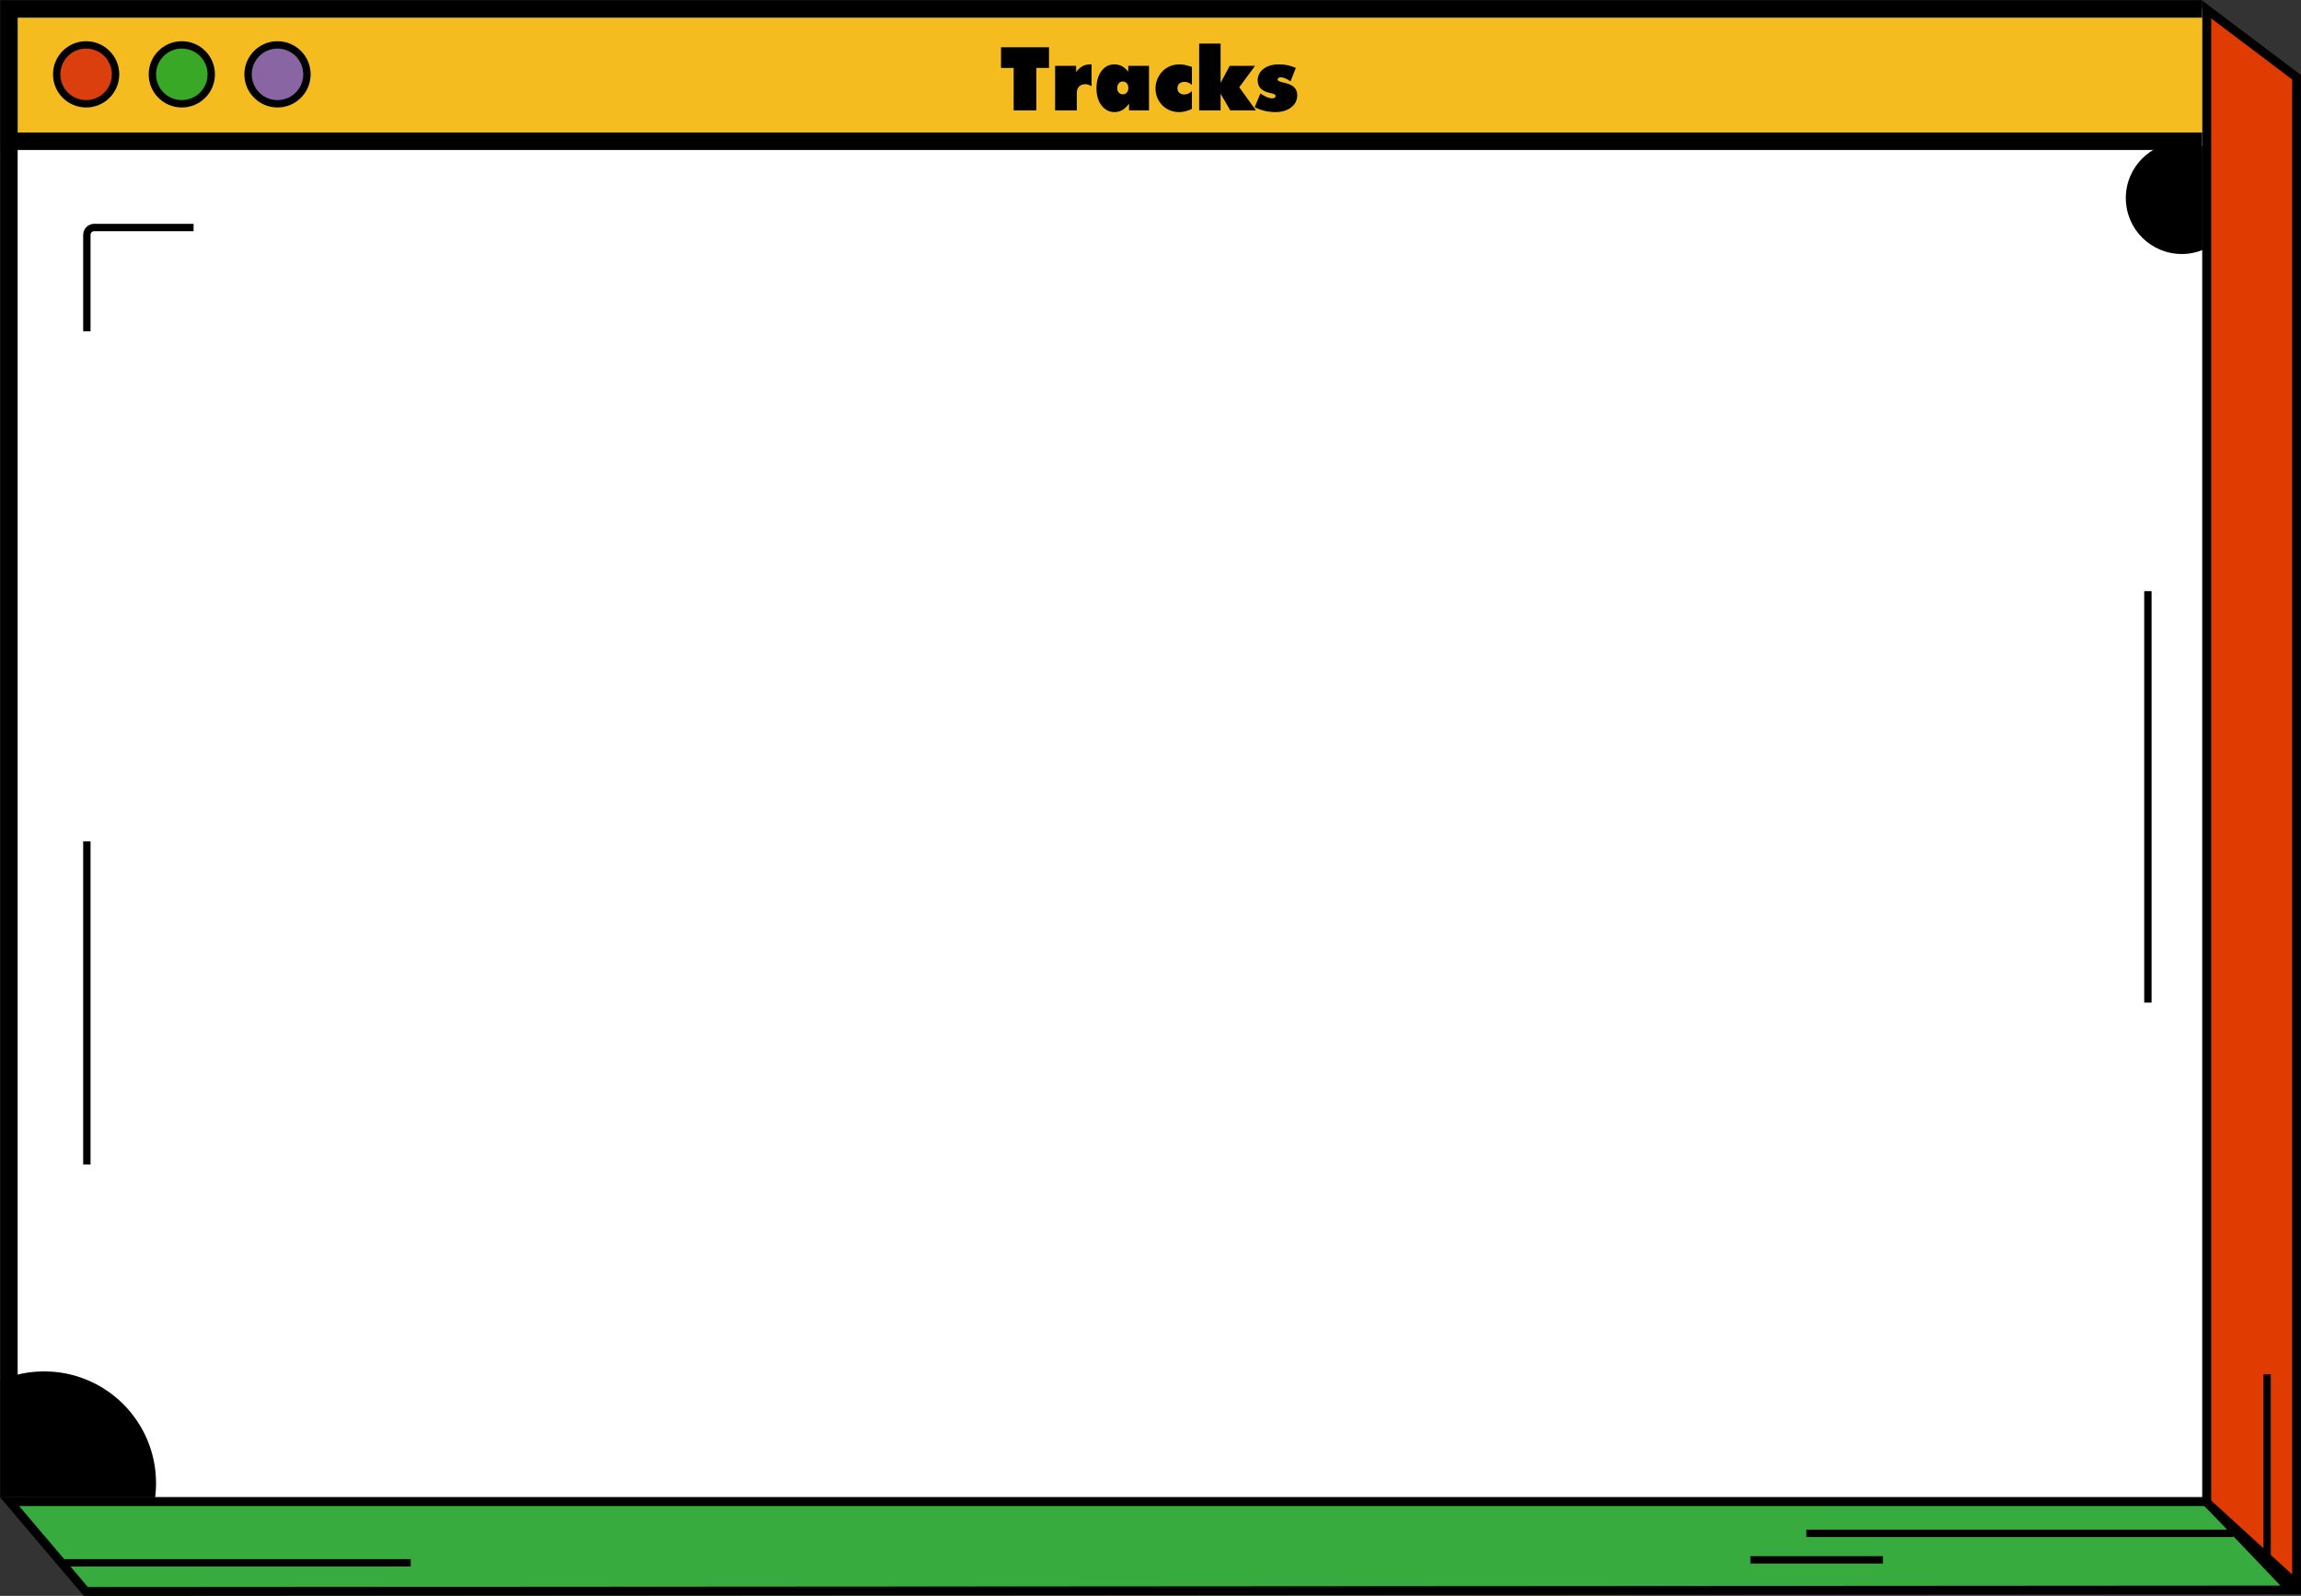 <svg width="1563" height="1084" viewBox="0 0 1563 1084" fill="none" xmlns="http://www.w3.org/2000/svg">
<rect x="0" y="0" width="1563" height="1084" fill="#333333" stroke="none"/>
<path d="M1549 1080L1556 1080L1551.17 1074.93L1499.67 1020.93L1498.78 1020H1497.5H13H6.519L10.713 1024.94L57.394 1079.94L58.294 1081L59.684 1081L1549 1080Z" fill="#37AB3D" stroke="black" stroke-width="6"/>
<path d="M43 1061.53H279" stroke="black" stroke-width="5"/>
<path d="M1499 12.5L1499 6.478L1503.81 10.105L1558.81 51.605L1560 52.505L1560 54L1560 1069.5L1560 1076.3L1554.98 1071.71L1499.98 1021.47L1499 1020.58L1499 1019.26L1499 12.5Z" fill="#E03B00" stroke="black" stroke-width="6"/>
<path d="M1227 1041.53L1517 1041.53" stroke="black" stroke-width="5"/>
<path d="M1540 933.53L1540 1059.53" stroke="black" stroke-width="5"/>
<path d="M1189 1059.53H1279" stroke="black" stroke-width="5"/>
<mask id="mask0_7_394" style="mask-type:alpha" maskUnits="userSpaceOnUse" x="0" y="0" width="1496" height="1017">
<mask id="path-7-outside-1_7_394" maskUnits="userSpaceOnUse" x="0" y="0" width="1496" height="1017" fill="black">
<rect fill="white" width="1496" height="1017"/>
<path d="M6 6H1496V1017H6V6Z"/>
</mask>
<path d="M6 6H1496V1017H6V6Z" fill="white"/>
<path d="M6 6V0H0V6H6ZM6 12H1496V0H6V12ZM12 1017V6H0V1017H12Z" fill="black" mask="url(#path-7-outside-1_7_394)"/>
</mask>
<g mask="url(#mask0_7_394)">
<mask id="path-9-outside-2_7_394" maskUnits="userSpaceOnUse" x="0" y="0" width="1496" height="1017" fill="black">
<rect fill="white" width="1496" height="1017"/>
<path d="M6 6H1496V1017H6V6Z"/>
</mask>
<path d="M6 6H1496V1017H6V6Z" fill="white"/>
<path d="M6 6V0H0V6H6ZM6 12H1496V0H6V12ZM12 1017V6H0V1017H12Z" fill="black" mask="url(#path-9-outside-2_7_394)"/>
<circle cx="30" cy="1007.53" r="76" fill="black"/>
<mask id="path-12-outside-3_7_394" maskUnits="userSpaceOnUse" x="0" y="0" width="1496" height="102" fill="black">
<rect fill="white" width="1496" height="102"/>
<path d="M6 6H1496V96H6V6Z"/>
</mask>
<path d="M6 6H1496V96H6V6Z" fill="#F5BC1F"/>
<path d="M6 6V0H0V6H6ZM6 96H0V102H6V96ZM6 12H1496V0H6V12ZM1496 90H6V102H1496V90ZM12 96V6H0V96H12Z" fill="black" mask="url(#path-12-outside-3_7_394)"/>
<circle cx="58.5" cy="50.5" r="20" fill="#DB3F0D" stroke="black" stroke-width="5"/>
<circle cx="123.5" cy="50.5" r="20" fill="#39A826" stroke="black" stroke-width="5"/>
<circle cx="188.5" cy="50.5" r="20" fill="#8A65A4" stroke="black" stroke-width="5"/>
<path d="M688.551 75V46.143H679.967V32.109H712.545V46.143H703.961V75H688.551ZM716.705 75V44.707H730.973V48.955C732.223 47.256 733.639 45.938 735.221 45C736.783 44.16 738.512 43.74 740.406 43.74H741.051C741.246 43.74 741.383 43.76 741.461 43.799V58.506C740.66 58.076 739.908 57.734 739.205 57.48C738.463 57.285 737.838 57.188 737.33 57.188C735.455 57.188 734.02 57.705 733.023 58.74C731.969 59.795 731.441 61.211 731.441 62.988V75H716.705ZM758.893 59.766C758.893 61.094 759.254 62.129 759.977 62.871C760.621 63.672 761.52 64.072 762.672 64.072C763.863 64.072 764.781 63.672 765.426 62.871C766.109 62.09 766.451 61.055 766.451 59.766C766.451 58.438 766.109 57.373 765.426 56.572C764.684 55.772 763.766 55.371 762.672 55.371C761.559 55.371 760.66 55.772 759.977 56.572C759.254 57.353 758.893 58.418 758.893 59.766ZM766.92 75V70.43C765.416 72.441 763.883 73.887 762.32 74.766C760.66 75.684 758.893 76.143 757.018 76.143C753.521 76.143 750.602 74.639 748.258 71.631C747.125 70.205 746.266 68.516 745.68 66.562C745.094 64.59 744.801 62.441 744.801 60.117C744.801 55.176 745.934 51.221 748.199 48.252C750.426 45.244 753.365 43.74 757.018 43.74C758.912 43.74 760.611 44.141 762.115 44.941C763.658 45.801 765.084 47.06 766.393 48.721V44.707H780.484V75H766.92ZM809.635 57.656C808.697 56.895 807.896 56.377 807.232 56.103C806.334 55.772 805.475 55.605 804.654 55.605C803.209 55.605 802.027 55.986 801.109 56.748C800.23 57.51 799.791 58.574 799.791 59.941C799.791 61.211 800.211 62.227 801.051 62.988C801.969 63.789 803.092 64.189 804.42 64.189C805.318 64.189 806.197 63.994 807.057 63.603C807.857 63.252 808.717 62.695 809.635 61.934V73.975C808.248 74.658 806.783 75.195 805.24 75.586C803.834 75.957 802.438 76.143 801.051 76.143C798.746 76.143 796.666 75.762 794.811 75C792.838 74.199 791.139 73.096 789.713 71.689C788.17 70.147 786.969 68.369 786.109 66.357C785.309 64.365 784.908 62.266 784.908 60.059C784.908 58.418 785.113 56.914 785.523 55.547C785.934 54.082 786.529 52.705 787.311 51.416C788.092 50.166 788.971 49.062 789.947 48.105C790.924 47.148 791.988 46.357 793.141 45.732C795.504 44.404 798.141 43.74 801.051 43.74C802.418 43.74 803.775 43.877 805.123 44.15C806.666 44.522 808.17 44.941 809.635 45.41V57.656ZM814.557 75V29.59H829.117V56.279L835.299 44.707H852.525L841.773 59.268L853.111 75H835.709L829.117 63.662V75H814.557ZM852.262 72.832L856.158 63.486C857.721 64.541 859.205 65.381 860.611 66.006C862.037 66.553 863.189 66.826 864.068 66.826C864.85 66.826 865.455 66.67 865.885 66.357C866.275 66.084 866.471 65.664 866.471 65.098C866.471 64.336 865.592 63.779 863.834 63.428C863.307 63.31 862.848 63.203 862.457 63.105C859.645 62.461 857.584 61.426 856.275 60C854.967 58.633 854.312 56.816 854.312 54.551C854.312 51.367 855.65 48.76 858.326 46.728C861.002 44.736 864.439 43.74 868.639 43.74C870.826 43.74 872.867 43.935 874.762 44.326C876.715 44.775 878.531 45.381 880.211 46.143L876.607 55.254C875.143 54.277 873.912 53.584 872.916 53.174C871.803 52.725 870.855 52.5 870.074 52.5C869.391 52.5 868.854 52.637 868.463 52.91C868.053 53.223 867.848 53.603 867.848 54.053C867.848 54.795 868.99 55.42 871.275 55.928C871.471 55.967 871.715 56.025 872.008 56.103C872.301 56.162 872.496 56.201 872.594 56.221C875.562 56.963 877.721 57.978 879.068 59.268C880.475 60.674 881.178 62.461 881.178 64.629C881.178 68.047 879.82 70.801 877.105 72.891C874.352 75.059 870.729 76.143 866.236 76.143C863.814 76.143 861.412 75.859 859.029 75.293C856.881 74.805 854.625 73.984 852.262 72.832Z" fill="black"/>
<path d="M131.5 154.53H64C61.239 154.53 59 156.769 59 159.53V225.03" stroke="black" stroke-width="5"/>
<path d="M59 571.53V791.03" stroke="black" stroke-width="5"/>
<path d="M1459 401.53V681.03" stroke="black" stroke-width="5"/>
<circle cx="1482" cy="134.53" r="38" fill="black"/>
</g>
</svg>
